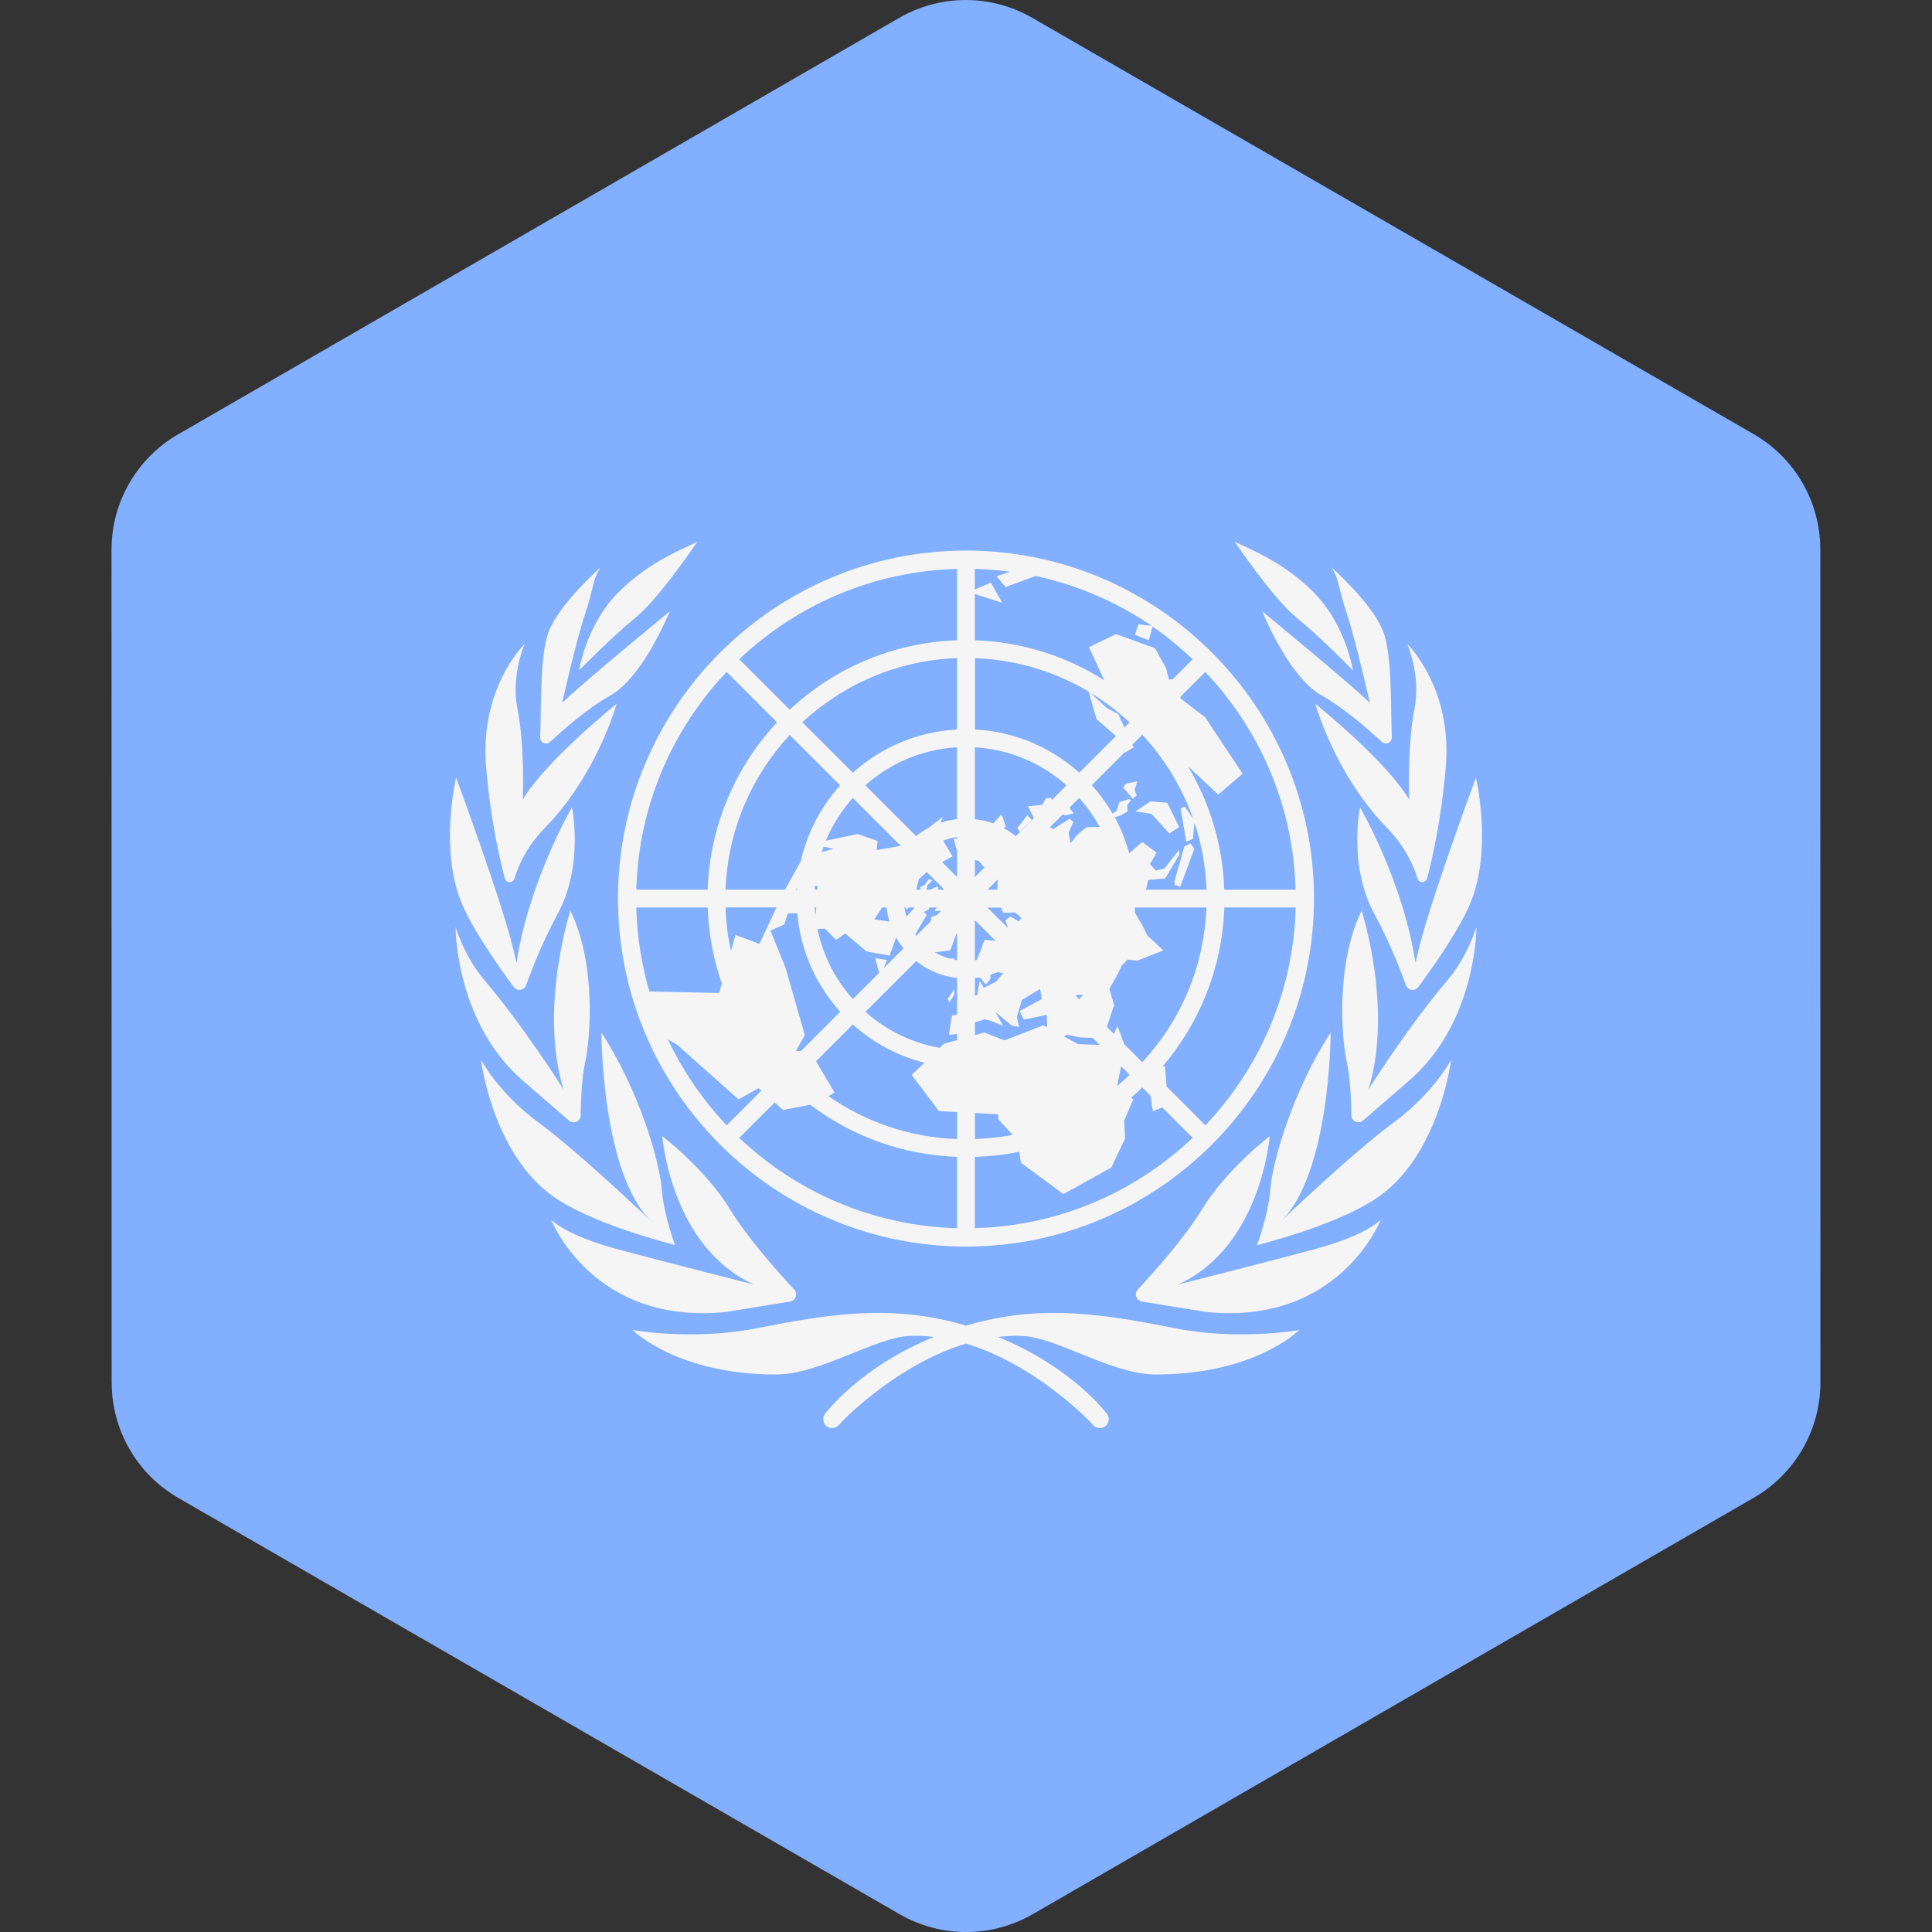 <!-- Generated by IcoMoon.io -->
<svg version="1.1" xmlns="http://www.w3.org/2000/svg" width="32" height="32" viewBox="0 0 32 32">
<rect x="0" y="0" width="32" height="32" fill="#333333" stroke="none"/>
<title>united-nations</title>
<path fill="#82afff" d="M1.849 22.9l-0.002-13.795c-0-0.788 0.42-1.516 1.102-1.91l11.945-6.899c0.682-0.394 1.523-0.394 2.205-0l11.948 6.895c0.683 0.394 1.103 1.122 1.103 1.91l0.002 13.795c0 0.788-0.42 1.516-1.102 1.91l-11.945 6.899c-0.682 0.394-1.523 0.394-2.205 0l-11.947-6.895c-0.683-0.394-1.103-1.122-1.103-1.91z"></path>
<path fill="#f5f5f5" d="M16 20.647c3.178 0 5.764-2.586 5.764-5.764s-2.586-5.764-5.764-5.764-5.764 2.586-5.764 5.764c0 3.178 2.586 5.764 5.764 5.764zM16.658 9.722l0.495-0.182c0.699 0.151 1.349 0.434 1.921 0.825-0.049-0.005-0.179-0.018-0.202-0.026-0.028-0.009-0.071 0.177-0.071 0.177l0.227 0.090 0.062-0.228c0.236 0.162 0.457 0.345 0.664 0.542l-0.334 0.334h-0.059l-0.048-0.189-0.183-0.329-0.646-0.233-0.447 0.216 0.253 0.549c-0.625-0.398-1.357-0.636-2.144-0.663v-0.765l0.455 0.144-0.189-0.334-0.266 0.114v-0.341c0.198 0.005 0.392 0.021 0.584 0.047l-0.224 0.075 0.149 0.178zM19.649 13.941l0.109-0.046 0.027-0.268c0.117 0.351 0.184 0.722 0.198 1.108h-1.002l0.037-0.16 0.283-0.025 0.234-0.399-0.007-0.075-0.24 0.308-0.147 0.036-0.093-0.11 0.11-0.187-0.239-0.177-0.215 0.188c-0.058-0.209-0.137-0.409-0.239-0.596l0.117-0.042 0.093-0.056-0.001-0.11 0.060-0.075-0.035-0.021c-0.026 0.012-0.159 0.051-0.159 0.051l-0.046 0.15-0.067 0.040c-0.098-0.169-0.213-0.326-0.343-0.47l0.553-0.553 0.005 0.008 0.135-0.081-0.021-0.046 0.164-0.164c0.37 0.399 0.66 0.872 0.843 1.396l-0.138-0.204-0.071 0.027 0.094 0.551zM18.92 17.594l-0.299-0.299-0.113-0.299-0.058 0.128-0.116-0.116 0.119-0.363-0.077-0.264-0.006 0.001c0.081-0.128 0.154-0.262 0.215-0.402l0.001-0c0.018 0 0.086-0.086 0.086-0.086l0.166 0.018 0.43-0.17-0.165-0.156-0.097-0.087-0.075-0.153-0.135-0.234c0.002-0.026 0.003-0.053 0.004-0.080h1.182c-0.037 0.988-0.433 1.884-1.063 2.563zM13.183 17.405l0.148-0.259-0.319-1.113-0.251-0.62 0.228-0.099 0.062-0.185 0.154-0.004c0.054 0.626 0.314 1.192 0.712 1.633l-0.653 0.653-0.080-0.006zM13.538 14.676l-0.003 0.060h-0.040c0.001-0.023 0.002-0.046 0.003-0.068l0.040 0.008zM17.333 17.009l-0.051-0.027-0.645 0.249-0.334-0.129-0.155 0.043v-0.212l0.161-0.049 0.098 0.023 0.205 0.080-0.124-0.226 0.265 0.222 0.127 0.029-0.039-0.17 0.086-0.28 0.301-0.183 0.026 0.169-0.367 0.199 0.070 0.14 0.381-0.077 0.006 0.19c-0.004 0.002-0.009 0.005-0.013 0.008zM15.813 15.899l-0.011-0.025-0.069 0.004c-0.089-0.024-0.173-0.059-0.251-0.105l0.257-0.031 0.113-0.303v0.464c-0.013-0.002-0.026-0.002-0.039-0.004zM14.733 15.266l-0.251-0.039 0.128-0.196h0.075c0.009 0.081 0.025 0.159 0.048 0.235zM16.148 14.243l0.069 0.021 0.087 0.106-0.156 0.156v-0.283zM16.614 16.122l-0.12 0.14-0.2 0.099-0.067-0.117-0.040 0.234-0.039 0.015v-0.295c0.028-0.003 0.057-0.004 0.084-0.009l0.096 0.12 0.079-0.099-0.006-0.066c0.044-0.014 0.089-0.026 0.131-0.044l0.082 0.021zM16.524 14.568l-0.003 0.16-0.006 0.007h-0.158l0.167-0.167zM16.619 15.119l0.191-0.006 0.104 0.087-0.035 0.063-0.146-0.083-0.080 0.063 0.040 0.12-0.002 0.005-0.335-0.335h0.223l0.039 0.088zM16.492 15.585l-0.183-0.020-0.129 0.335c-0.011 0.002-0.022 0.002-0.033 0.003v-0.663l0.344 0.345zM15.543 14.736l-0.013-0.054-0.128 0.054h-0.057l0.019-0.078 0.083-0.080-0.066-0.015-0.068 0.097-0.071 0.033 0.008 0.043h-0.075l0.045-0.175 0.131-0.117 0.291 0.291h-0.1v-0h-0zM14.995 15.031l0.030 0.036 0.020-0.036h0.106l-0.137 0.149c-0.015-0.048-0.026-0.098-0.034-0.149h0.015zM15.159 15.481l0.191-0.33-0.050-0.045 0.084-0.043 0.011-0.032h0.134l-0.031 0.017-0.013 0.044 0.104-0.007-0.078 0.078-0.079 0.017-0.016 0.079-0.242 0.242c-0.005-0.007-0.011-0.012-0.016-0.019zM15.852 13.895l-0.055-0.008 0.043 0.177 0.012 0.010v0.453l-0.248-0.248 0.174-0.094-0.157-0.261c0.073-0.029 0.151-0.048 0.232-0.059v0.031h-0zM13.519 15.031l-0.003 0.056-0.012 0.075c-0.005-0.043-0.006-0.087-0.009-0.131h0.024zM13.664 15.382l0.184 0.185 0.151-0.105 0.355 0.298 0.382 0.067 0.107-0.301c0.036 0.064 0.077 0.125 0.122 0.182l-0.328 0.328 0.053-0.135-0.195-0.032 0.063 0.23 0.009 0.008-0.441 0.441c-0.288-0.323-0.495-0.72-0.586-1.159l0.125-0.009zM15.174 15.918c0.191 0.153 0.423 0.252 0.678 0.281v0.342l-0.003 0.008 0.003-0.001v0.256l-0.086 0.017-0.050 0.321 0.136-0.016v0.102l-0.215 0.059-0.072 0.069c-0.468-0.082-0.891-0.294-1.231-0.597l0.841-0.841zM17.668 17.137l0.217 0.046 0.213 0.007 0.117 0.117-0.358-0.013-0.231-0.126c0.014-0.010 0.028-0.021 0.042-0.031zM17.875 16.55l-0.065-0.065 0.132-0.010c-0.021 0.026-0.045 0.050-0.067 0.075zM18.214 13.698c-0.101 0.002-0.198 0.003-0.207 0.003-0.018 0-0.163 0.124-0.163 0.124l-0.111 0.143-0.033-0.175 0.078-0.179-0.060-0.055-0.271 0.172-0.058-0.029 0.212-0.212 0.047 0.015 0.135-0.032-0.069-0.096 0.161-0.161c0.13 0.147 0.245 0.307 0.339 0.481zM17.422 13.253l-0.013-0.041-0.088 0.014-0.055 0.105-0.241 0.024c0.018 0.035 0.093 0.182 0.099 0.195l-0.299 0.299c-0.064-0.051-0.131-0.095-0.204-0.134l0.037-0.020-0.044-0.149-0.030-0.055-0.133 0.146c-0.097-0.035-0.198-0.057-0.304-0.069v-1.19c0.581 0.034 1.109 0.266 1.518 0.63l-0.245 0.245zM15.852 13.568c-0.095 0.011-0.187 0.031-0.276 0.060l0.044-0.103-0.231 0.181 0 0.001c-0.077 0.040-0.149 0.087-0.216 0.141l-0.841-0.841c0.409-0.364 0.937-0.596 1.518-0.63v1.19h0v0zM14.918 14.010l-0.397 0.069 0.014-0.151-0.329-0.114-0.527 0.11c0.108-0.262 0.261-0.5 0.446-0.708l0.793 0.793zM13.642 14.024l0.165 0.035-0.198 0.055c0.010-0.030 0.022-0.060 0.033-0.089zM13.2 14.736h-0.026l0.027-0.025c-0.001 0.008-0.001 0.017-0.001 0.025zM13.515 17.578l0.61-0.61c0.333 0.3 0.737 0.521 1.185 0.634l-0.21 0.203 0.452 0.598 0.301 0.017v0.447c-0.789-0.029-1.521-0.286-2.129-0.71l0.098-0.063-0.306-0.515zM16.148 18.435l0.381 0.021 0.010 0.087 0.232 0.254c-0.202 0.040-0.411 0.061-0.623 0.069l0-0.431zM18.569 17.661l0.142 0.142c-0.068 0.063-0.136 0.125-0.208 0.184l0.066-0.326zM18.711 11.964l-0.087 0.087-0.103-0.224-0.187-0.099c0 0-0.174-0.153-0.264-0.248 0.23 0.14 0.444 0.303 0.64 0.485zM18.031 11.454l0.131 0.457 0.305 0.266 0.012 0.019-0.603 0.603c-0.463-0.417-1.065-0.682-1.727-0.716v-1.182c0.686 0.025 1.327 0.224 1.883 0.554zM15.852 12.083c-0.663 0.035-1.264 0.299-1.727 0.716l-0.836-0.836c0.679-0.631 1.575-1.027 2.563-1.063v1.182zM13.916 13.008c-0.317 0.352-0.546 0.782-0.654 1.26l-0.26 0.468h-0.985c0.037-0.988 0.433-1.884 1.063-2.563l0.836 0.836zM12.86 15.031l-0.281 0.603-0.397-0.148-0.075 0.264c-0.052-0.233-0.081-0.474-0.090-0.72l0.843 0zM12.564 18.024l0.046 0.041-0.574 0.574c-0.396-0.418-0.726-0.899-0.975-1.425l0.153 0.089 1.018 0.906 0.332-0.185zM12.831 18.261l0.139 0.123 0.451-0.086c0.682 0.516 1.52 0.832 2.431 0.863v1.182c-1.396-0.038-2.661-0.599-3.608-1.496l0.587-0.587zM16.148 19.162c0.25-0.009 0.496-0.035 0.734-0.085l0.028 0.182 0.704 0.519 0.793-0.44 0.228-0.48-0.015-0.297 0.15-0.351-0.037-0.029c0.065-0.054 0.125-0.112 0.186-0.17l0.136 0.136 0.041 0.257 0.155-0.061 0.503 0.503c-0.947 0.898-2.212 1.459-3.608 1.496l-0-1.182zM19.323 17.997l-0.028-0.337-0.038 0.002c0.61-0.714 0.987-1.629 1.022-2.631h1.182c-0.038 1.396-0.599 2.66-1.496 3.608l-0.642-0.642zM20.278 14.736c-0.026-0.746-0.242-1.442-0.603-2.045l0.503 0.47 0.403-0.346-0.619-0.933-0.409-0.314 0.001-0.030 0.409-0.409c0.898 0.947 1.459 2.212 1.496 3.607l-1.182 0zM15.852 10.605c-1.070 0.037-2.040 0.466-2.772 1.15l-0.836-0.836c0.947-0.898 2.212-1.459 3.608-1.496v1.182zM12.871 11.964c-0.684 0.732-1.113 1.702-1.15 2.772h-1.182c0.038-1.396 0.599-2.66 1.496-3.607l0.836 0.836zM11.722 15.031c0.015 0.439 0.096 0.862 0.234 1.258l-0.045 0.158-1.155-0.025c-0.13-0.443-0.204-0.909-0.217-1.391h1.182z"></path>
<path fill="#f5f5f5" d="M12.018 21.731l1.067-0.173c0.095-0.015 0.135-0.131 0.069-0.201-0.257-0.274-0.767-0.842-1.062-1.326-0.406-0.665-1.122-1.213-1.122-1.213s0.137 1.829 1.516 2.457c0 0-1.367-0.345-2.242-0.579s-1.114-0.491-1.114-0.491 0.683 1.748 2.887 1.526z"></path>
<path fill="#f5f5f5" d="M10.959 19.686c-0.037-0.456-0.37-1.621-0.998-2.584 0 0 0.001 2.341 0.832 3.133 0 0-1.176-1.128-1.878-1.646-0.657-0.484-0.948-1.035-0.948-1.035s0.177 1.479 1.133 2.217c0.647 0.499 2.081 0.85 2.081 0.85s-0.185-0.48-0.222-0.936z"></path>
<path fill="#f5f5f5" d="M8.705 17.938l0.719 0.622c0.075 0.065 0.192 0.014 0.193-0.085 0.004-0.25 0.019-0.629 0.073-0.869 0.086-0.382 0.193-1.621-0.242-2.523 0 0-0.526 1.615-0.115 2.96 0 0-0.646-1.027-1.306-1.804-0.345-0.406-0.481-0.886-0.481-0.886s-0.011 1.612 1.159 2.585z"></path>
<path fill="#f5f5f5" d="M8.508 16.347c0.056 0.076 0.173 0.060 0.205-0.029 0.095-0.261 0.278-0.729 0.521-1.176 0.443-0.813 0.239-1.77 0.239-1.77s-0.712 1.22-0.918 2.576c-0.013-0.060-0.028-0.125-0.046-0.199-0.195-0.821-0.955-2.87-0.955-2.87s-0.267 1.125 0.067 2.016c0.172 0.457 0.651 1.133 0.887 1.451z"></path>
<path fill="#f5f5f5" d="M8.361 14.548c0.021 0.082 0.136 0.084 0.16 0.003 0.068-0.226 0.21-0.537 0.504-0.838 0.554-0.566 0.974-1.353 1.189-2.056 0 0-1.183 0.949-1.555 1.588 0 0 0.037-0.88-0.090-1.515-0.108-0.542 0.121-1.064 0.121-1.064s-0.749 0.719-0.639 2.037c0.070 0.829 0.213 1.478 0.309 1.845z"></path>
<path fill="#f5f5f5" d="M9.11 12.289c0.224-0.206 0.617-0.556 0.996-0.768 0.503-0.282 0.901-1.192 0.988-1.395 0 0-1.401 1.147-1.783 1.515 0 0 0.231-1.025 0.379-1.469s0.129-0.591 0.259-0.776c0 0-0.674 0.591-0.859 1.062-0.152 0.387-0.123 1.267-0.143 1.753-0.004 0.088 0.099 0.137 0.164 0.078z"></path>
<path fill="#f5f5f5" d="M10.528 10.228c0.394-0.32 1.022-1.256 1.022-1.256-0.156 0.089-0.788 0.308-1.318 0.85s-0.64 1.281-0.64 1.281 0.542-0.554 0.936-0.874z"></path>
<path fill="#f5f5f5" d="M19.477 22.002c-1.158-0.228-2.149-0.394-3.311-0.092-0.057 0.015-0.111 0.032-0.166 0.048-0.055-0.016-0.109-0.033-0.166-0.048-1.162-0.302-2.154-0.136-3.311 0.092-1.043 0.205-2.043 0.028-2.043 0.028s0.725 0.736 2.375 0.736c0.72 0 1.625-0.606 2.196-0.638 0.141-0.008 0.279 0.001 0.417 0.016-1.226 0.5-1.792 1.259-1.803 1.273-0.049 0.065-0.037 0.158 0.028 0.207 0.027 0.020 0.058 0.030 0.089 0.030 0.045 0 0.089-0.020 0.118-0.058 0.045-0.059 0.951-0.996 2.099-1.342 1.149 0.346 2.054 1.283 2.099 1.342 0.029 0.038 0.073 0.058 0.118 0.058 0.031 0 0.063-0.010 0.089-0.030 0.065-0.049 0.078-0.142 0.028-0.207-0.011-0.015-0.577-0.773-1.803-1.273 0.138-0.015 0.276-0.024 0.417-0.016 0.571 0.032 1.476 0.638 2.196 0.638 1.65 0 2.375-0.736 2.375-0.736s-0.999 0.178-2.043-0.028z"></path>
<path fill="#f5f5f5" d="M19.514 21.275c1.379-0.628 1.516-2.457 1.516-2.457s-0.716 0.548-1.122 1.213c-0.295 0.483-0.805 1.051-1.062 1.326-0.066 0.070-0.026 0.186 0.069 0.201l1.067 0.173c2.205 0.222 2.887-1.526 2.887-1.526s-0.239 0.258-1.114 0.491c-0.874 0.234-2.241 0.579-2.241 0.579z"></path>
<path fill="#f5f5f5" d="M23.086 18.59c-0.702 0.517-1.878 1.646-1.878 1.646 0.831-0.793 0.832-3.133 0.832-3.133-0.628 0.963-0.961 2.128-0.998 2.584s-0.222 0.936-0.222 0.936 1.435-0.351 2.081-0.85c0.956-0.738 1.133-2.217 1.133-2.217s-0.291 0.55-0.948 1.034z"></path>
<path fill="#f5f5f5" d="M22.667 18.042c0.411-1.345-0.115-2.96-0.115-2.96-0.435 0.901-0.329 2.141-0.242 2.523 0.054 0.239 0.069 0.619 0.073 0.869 0.002 0.099 0.118 0.15 0.193 0.085l0.719-0.622c1.17-0.973 1.159-2.585 1.159-2.585s-0.137 0.479-0.481 0.886c-0.66 0.777-1.305 1.804-1.305 1.804z"></path>
<path fill="#f5f5f5" d="M23.445 15.948c-0.206-1.356-0.918-2.576-0.918-2.576s-0.204 0.957 0.239 1.77c0.243 0.446 0.427 0.915 0.521 1.176 0.032 0.089 0.149 0.105 0.205 0.029 0.236-0.318 0.715-0.994 0.887-1.451 0.334-0.891 0.067-2.016 0.067-2.016s-0.76 2.048-0.955 2.87c-0.017 0.074-0.032 0.139-0.046 0.199z"></path>
<path fill="#f5f5f5" d="M23.43 11.73c-0.126 0.636-0.090 1.515-0.090 1.515-0.373-0.64-1.555-1.588-1.555-1.588 0.215 0.703 0.635 1.489 1.189 2.056 0.294 0.301 0.436 0.612 0.504 0.838 0.024 0.081 0.139 0.079 0.16-0.003 0.096-0.367 0.239-1.016 0.309-1.845 0.111-1.318-0.639-2.037-0.639-2.037s0.229 0.522 0.121 1.064z"></path>
<path fill="#f5f5f5" d="M22.688 11.641c-0.381-0.368-1.783-1.515-1.783-1.515 0.088 0.203 0.485 1.113 0.988 1.395 0.379 0.212 0.772 0.563 0.996 0.768 0.065 0.059 0.167 0.010 0.164-0.078-0.021-0.486 0.008-1.366-0.143-1.753-0.185-0.471-0.859-1.062-0.859-1.062 0.129 0.185 0.111 0.332 0.259 0.776s0.379 1.469 0.379 1.469z"></path>
<path fill="#f5f5f5" d="M21.472 10.228c0.394 0.32 0.936 0.874 0.936 0.874s-0.111-0.739-0.64-1.281c-0.53-0.542-1.162-0.761-1.318-0.85 0 0 0.628 0.936 1.022 1.256z"></path>
<path fill="#f5f5f5" d="M19.057 13.274l-0.251 0.165 0.268 0.042 0.293 0.324 0.164-0.106-0.197-0.402z"></path>
<path fill="#f5f5f5" d="M19.454 14.654l0.093 0.036 0.236-0.633-0.065-0.088-0.102 0.051-0.162 0.573z"></path>
<path fill="#f5f5f5" d="M17.090 13.581l-0.074-0.079-0.166 0.212 0.041 0.064z"></path>
<path fill="#f5f5f5" d="M18.792 13.087l0.045-0.145-0.149 0.030-0.042 0.012-0.044 0.059 0.161 0.186 0.065-0.055z"></path>
<path fill="#f5f5f5" d="M15.806 16.472l0.002-0.090-0.113 0.164 0.032 0.055z"></path>
</svg>

